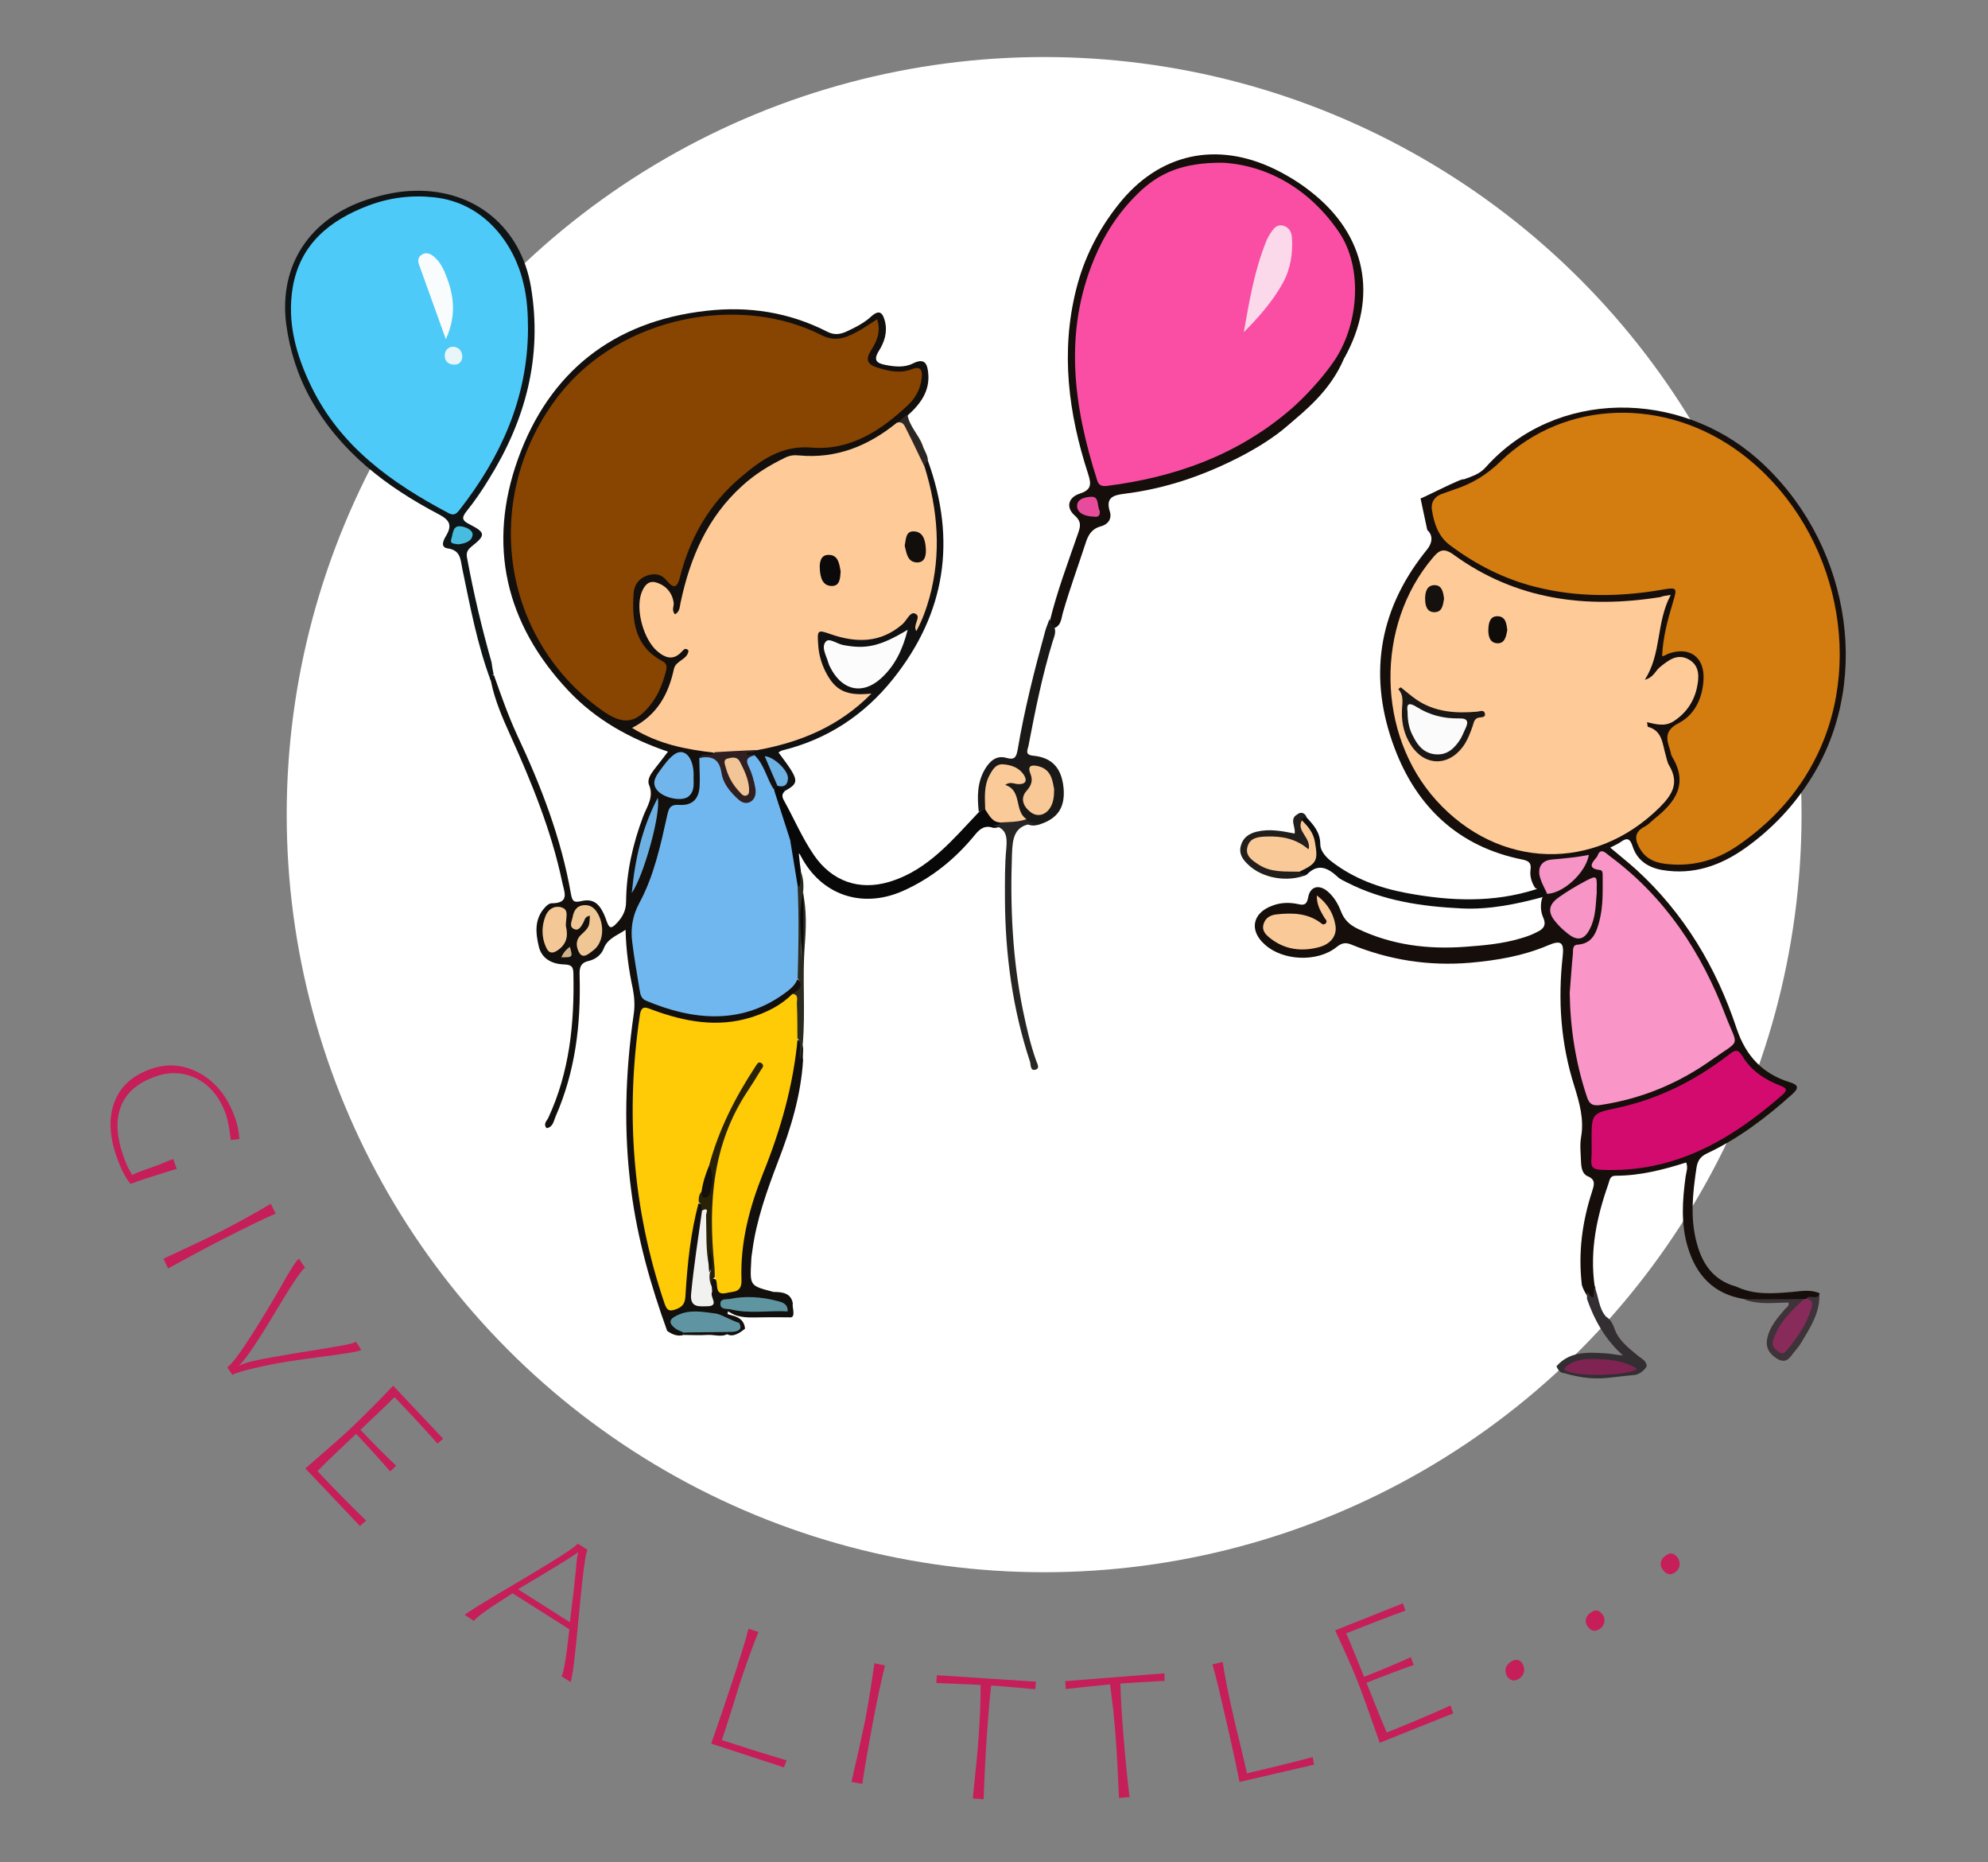 <?xml version="1.0" encoding="utf-8"?>
<!-- Generator: Adobe Illustrator 25.2.3, SVG Export Plug-In . SVG Version: 6.00 Build 0)  -->
<svg version="1.1" id="Layer_1" xmlns="http://www.w3.org/2000/svg" xmlns:xlink="http://www.w3.org/1999/xlink" x="0px" y="0px"
	 viewBox="0 0 735.7 689" style="enable-background:new 0 0 735.7 689;" xml:space="preserve">
<rect x="0" y="0" width="735.7" height="689" fill="#808080" stroke="none"/>
<style type="text/css">
	.st0{fill:#C61E59;}
	.st1{fill:#FFFFFF;}
	.st2{fill:none;}
	.st3{fill:#150E0B;}
	.st4{fill:#120F0C;}
	.st5{fill:#0F1417;}
	.st6{fill:#121111;}
	.st7{fill:#080808;}
	.st8{fill:#1B1917;}
	.st9{fill:#2C2722;}
	.st10{fill:#5F95A3;}
	.st11{fill:#5E95A1;}
	.st12{fill:#F94EA3;}
	.st13{fill:#E74B9C;}
	.st14{fill:#884401;}
	.st15{fill:#FECA98;}
	.st16{fill:#FECB06;}
	.st17{fill:#71B7EF;}
	.st18{fill:#70B6ED;}
	.st19{fill:#292207;}
	.st20{fill:#F1F1F0;}
	.st21{fill:#F0C695;}
	.st22{fill:#2B2B1F;}
	.st23{fill:#F4C796;}
	.st24{fill:#2F1F20;}
	.st25{fill:#6DB1E4;}
	.st26{fill:#CDB188;}
	.st27{fill:#4ECAF8;}
	.st28{fill:#48BCDF;}
	.st29{fill:#FBFCFB;}
	.st30{fill:#6DB0E2;}
	.st31{fill:#FACA99;}
	.st32{fill:#272625;}
	.st33{fill:#07090B;}
	.st34{fill:#F8C997;}
	.st35{fill:#0B0909;}
	.st36{fill:#110E0C;}
	.st37{fill:#F1C595;}
	.st38{fill:#F9FCFC;}
	.st39{fill:#E8F6F9;}
	.st40{fill:#332E31;}
	.st41{fill:#7F2352;}
	.st42{fill:#3D3339;}
	.st43{fill:#D37C10;}
	.st44{fill:#F995C7;}
	.st45{fill:#D40B6F;}
	.st46{fill:#0D0D0D;}
	.st47{fill:#FAC998;}
	.st48{fill:#F695C6;}
	.st49{fill:#F594C5;}
	.st50{fill:#882B5B;}
	.st51{fill:#211E1B;}
	.st52{fill:#1B1715;}
	.st53{fill:#0F0C0A;}
	.st54{fill:#14110E;}
	.st55{fill:#FBFBFB;}
	.st56{opacity:0.8;fill:#FCFAFC;}
</style>
<circle class="st1" cx="386.4" cy="301.4" r="280.3"/>
<g>
	<circle class="st2" cx="386.4" cy="301.4" r="364.9"/>
	<path class="st0" d="M74.3,397.3c5.9,3.4,10.1,8.9,12.7,16.3c0.9,2.5,1.4,5.2,1.6,7.8l-3.2,0.4c-0.5-4.4-1.1-7.5-1.8-9.5
		c-2.2-6.2-5.7-10.5-10.5-13.1c-4.9-2.5-10-2.8-15.3-1c-6.7,2.3-11,6-13,11c-2,5-1.7,11.1,0.8,18.4c0.5,1.4,1,2.6,1.4,3.6
		c0.5,1,1.1,2.1,1.9,3.5c1.7-0.8,4.5-1.9,8.4-3.2c1.1-0.4,2.5-0.9,4.2-1.7l2.6-1l1.3,3.7c-0.9,0.2-3.1,0.9-6.6,2
		c-3.5,1.1-6.3,2-8.5,2.8c-1,0.4-1.7,0.6-2,0.7c-1.8-2.1-3.5-5.4-5.1-9.9c-2.8-7.9-3-14.8-0.8-20.5c2.2-5.7,6.7-9.7,13.4-12.1
		C62.2,393.3,68.4,393.9,74.3,397.3z"/>
	<path class="st0" d="M60.5,465.7c9.2-4.3,16.3-7.6,21.2-10.1c5.7-2.9,11.9-6.3,18.5-10.2l1.8,3.6c-5,2.2-11.3,5.3-19,9.2
		c-6.8,3.5-13.7,7.2-20.8,11.1L60.5,465.7z"/>
	<path class="st0" d="M109.5,503.3c-5.2,0.7-10.2,1.7-15,2.8c-4.8,1.1-7.6,2-8.5,2.6l-1.9-2.8c1.6-1.1,4.5-4.9,8.6-11.3
		s7.9-12.7,11.4-18.8c3.4-6.1,5.6-9.5,6.5-10.1l2.3,3.3c-1.4,0.9-5.3,6.8-11.6,17.4c-6.4,10.7-10.7,16.9-12.8,18.8l0.1,0.1
		c0.9-0.6,2.8-1.3,5.8-1.9c3-0.7,8.3-1.6,16-2.9l5.7-0.9c5.6-0.9,9.5-1.6,11.6-2c2.2-0.4,3.5-0.8,4-1.2l2,3c-0.5,0.3-1.7,0.7-3.7,1
		c-2,0.3-5.5,0.9-10.5,1.5L109.5,503.3z"/>
	<path class="st0" d="M113,543.3l5.4-4.7c5.2-4.5,9.3-8.1,12.2-10.9c3-2.9,6.2-6,9.6-9.5c3.4-3.5,5.1-5.3,5.3-5.5l18.5,19.6
		l-2.1,1.8c-3.7-4.2-9-10-15.9-17.2c-3.6,3.6-7.8,7.6-12.6,12.1c5.5,5.8,9.9,10.2,13.2,13.3l-2.2,2.1c-4-4.6-8.2-9.2-12.6-13.9
		l-5.5,5.2c-3.6,3.4-6.5,6.2-8.8,8.6c6.4,6.8,12.4,12.9,18,18.3l-2.3,2L113,543.3z"/>
	<path class="st0" d="M189.7,589.5c-4.6,2.9-8,5.1-10.3,6.8c-2.3,1.6-3.6,2.8-4,3.4l-3.4-2.2c0.4-0.6,7.3-4.9,20.6-12.7
		c13.3-7.9,20.4-12.4,21.2-13.7l3.6,2.3c-0.7,1.1-1.8,9.3-3.2,24.5s-2.4,23.3-3.1,24.4l-3.3-2.1c0.8-1.3,1.8-7.1,2.9-17.4
		L189.7,589.5z M214,574.6l-0.3-0.2c-0.4,0.6-7.7,5.1-22,13.6l19.2,12.2c1.1-8.7,1.8-15.1,2.2-19.1
		C213.4,577.1,213.7,574.9,214,574.6z"/>
	<path class="st0" d="M270.6,633.1l-2.1,6.6c-0.6,1.9-1.1,3.3-1.4,4.1c8.9,2.9,16.9,5.4,24,7.5l-1,2.6l-26.9-8.8
		c2.3-6.5,4.8-13.9,7.6-22.3c1.3-3.9,2.5-7.6,3.5-10.9c1.1-3.4,2-6.5,2.7-9.3l3.7,1.2c-2,4.8-4.4,11.4-7.2,19.9
		C272.8,626.2,271.8,629.3,270.6,633.1z"/>
	<path class="st0" d="M315.1,659.3c2.3-9.9,4-17.6,5.1-23c1.2-6.3,2.3-13.2,3.4-20.9l3.9,0.8c-1.3,5.3-2.8,12.2-4.4,20.6
		c-1.4,7.5-2.8,15.3-4,23.2L315.1,659.3z"/>
	<path class="st0" d="M377.7,624.5c-5.6-0.5-9.2-0.8-10.9-0.9c-0.6,5.3-1.1,11.5-1.6,18.5c-0.5,7.5-0.9,15.3-1.2,23.6l-4-0.3
		c1-9.5,1.8-17.3,2.2-23.4c0.2-3.2,0.4-6.2,0.5-8.8c0.1-2.7,0.2-5.9,0.2-9.8c-2-0.1-5-0.3-8.9-0.4l-7.5-0.3l0.2-2.9l36.7,2.4
		l-0.3,2.8L377.7,624.5z"/>
	<path class="st0" d="M425.5,622.2c-5.6,0.3-9.2,0.6-10.9,0.7c0.2,5.4,0.5,11.5,1.1,18.5c0.6,7.4,1.3,15.3,2.3,23.5l-3.9,0.3
		c-0.4-9.6-0.8-17.4-1.3-23.5c-0.3-3.2-0.5-6.1-0.8-8.8c-0.3-2.7-0.7-5.9-1.2-9.7c-2,0.2-5,0.5-8.9,0.9l-7.5,0.8l-0.2-2.9l36.7-2.9
		l0.1,2.8L425.5,622.2z"/>
	<path class="st0" d="M458.9,645.1l1.6,6.8c0.4,1.9,0.8,3.3,0.9,4.2c9.1-2.1,17.2-4.1,24.4-6l0.5,2.8l-27.6,6.4
		c-1.3-6.7-3-14.4-5-23c-0.9-4-1.8-7.8-2.6-11.2c-0.8-3.4-1.6-6.5-2.4-9.3l3.8-0.9c0.7,5.1,2.1,12,4.1,20.7
		C457.2,638.1,457.9,641.3,458.9,645.1z"/>
	<path class="st0" d="M510.6,644.8l-2.4-6.8c-2.3-6.5-4.1-11.6-5.6-15.4c-1.5-3.9-3.3-8-5.3-12.4c-2-4.4-3.1-6.7-3.2-7l25.1-10
		l0.9,2.7c-5.3,1.9-12.6,4.7-21.9,8.4c2,4.7,4.2,10,6.6,16.1c7.4-2.9,13.2-5.4,17.3-7.3l1.1,2.9c-5.7,2-11.5,4.2-17.5,6.6l2.8,7
		c1.8,4.6,3.4,8.4,4.7,11.4c8.7-3.5,16.6-6.8,23.6-10l1,2.9L510.6,644.8z"/>
	<path class="st0" d="M557.3,617c0.3-0.9,1-1.7,2-2.3c1-0.6,1.9-0.7,2.6-0.5c0.7,0.3,1.3,0.8,1.7,1.7c0.5,0.9,0.6,1.9,0.3,2.9
		c-0.3,1-0.9,1.8-1.9,2.4c-1,0.5-1.8,0.7-2.6,0.4c-0.7-0.3-1.3-0.8-1.8-1.6C557.1,618.9,557,618,557.3,617z"/>
	<path class="st0" d="M586.9,599.1c0.2-1,0.8-1.8,1.8-2.5c1-0.7,1.8-0.9,2.5-0.7c0.7,0.2,1.3,0.7,1.9,1.5c0.6,0.8,0.8,1.8,0.6,2.8
		c-0.2,1-0.8,1.9-1.7,2.5c-0.9,0.6-1.8,0.8-2.5,0.6s-1.4-0.7-1.9-1.5C586.9,601,586.7,600,586.9,599.1z"/>
	<path class="st0" d="M614.6,578.3c0.1-1,0.6-1.9,1.6-2.6s1.7-1.1,2.5-0.9c0.7,0.1,1.4,0.6,2,1.3c0.7,0.8,0.9,1.7,0.9,2.8
		c-0.1,1.1-0.6,2-1.5,2.7c-0.9,0.7-1.7,1-2.5,0.8c-0.8-0.2-1.5-0.6-2-1.3C614.8,580.2,614.5,579.3,614.6,578.3z"/>
</g>
<g>
	<path class="st3" d="M476.5,157.5c-5.1,4.4-10.8,7.9-16.8,11.1c-13.8,7.2-28.2,12.2-43.7,14.1c-4,0.5-6.9,1.4-5.3,6.5
		c0.9,2.8-0.7,4.9-3.5,5.6c-3.2,0.9-4.5,3.2-5.4,6c-2.8,8.6-5.9,17-8.4,25.7c-0.7,2.3-0.6,5.5-4.1,6.1c-1.4-0.6-1.3-1.7-0.8-2.8
		c2.7-11,6.7-21.6,10.4-32.3c0.9-2.6,1.5-4.4-1.2-6.8c-3.3-2.9-2.4-6.6,1.7-8c4.4-1.4,4.6-3.3,3.3-7.3c-7.3-22.4-10.3-45.2-4.4-68.5
		c2.9-11.5,8.2-21.9,15.5-31.1c15-19.1,36.5-23.8,58.4-13c4.6,2.3,9,5,13,8.2c20.3,15.9,24.9,38.6,12.4,61.3
		c-0.1,0.1-0.2,0.2-0.2,0.3C492.2,144.9,482.6,152.2,476.5,157.5z"/>
	<path class="st4" d="M293.4,482.3c-0.4,1.2,1.4,5.4-1.2,5.1c-13.7-0.2-15.3,0.5-19.4-0.6c-2.2-0.6-4-2.4-3.4-1.2
		c-1.5,1.5,5.9,0.1,6.3,6c-8.8,7.3-8.8-4-10.3-4.3c-3.4-0.8-6.9-0.9-10.3-0.5c-1.7,0.2-3.8,0.2-4.5,2.1c-0.7,1.8,1.7,2.4,2.3,3.8
		c0.2,0.5,0.1,0.9-0.2,1.3c-2.2,0.5-4.1-0.4-5.8-1.6c-6.1-16.9-11-34.1-13.3-51.9c-2.9-21.8-2.2-43.5,0.9-65.1
		c0.5-3.2,0.3-6.3-0.3-9.5c-1.5-7-2.5-14.2-2.7-21.9c-3.2,2.2-6.7,3.2-8.1,7c-0.9,2.3-3,3.9-5.4,4.5c-3.3,0.7-3.6,2.6-3.5,5.5
		c0.5,18-1.6,35.5-8.9,52.1c-0.7,1.6-0.9,3.9-3.3,4.3c-1.4-1.6,0.1-2.7,0.6-3.8c7.9-17,9.7-35,9.3-53.5c0-3-1.4-3.2-3.8-3.3
		c-4.4-0.2-8-2.3-9-6.6c-1.2-5-1.7-10.2,2.3-14.5c0.6-0.7,1.6-1.5,2.4-1.5c7.1,0,4.6-4.4,3.9-8.1c-4-18.9-11.3-36.7-19.2-54.2
		c-2.9-6.4-5.7-12.9-7.1-19.8c-0.3-1.1-0.8-2.3,1.1-2.3c2.6,7.4,5.2,14.8,8.5,22c8.9,18.9,16.4,38.3,20,59c0.5,2.7,1.1,3.2,3.8,2.6
		c4.7-1.1,7.2,1,9.4,7.4c1,2.9,1.8,2.8,3.7,0.8c2.2-2.3,3.5-4.7,3.5-8.1c0.1-10.8,2.5-21.3,6.3-31.4c1.4-3.7,4.1-7.2,2.2-11.7
		c-0.8-1.9,0.6-4,1.9-5.7c1.7-2.1,3.3-4.3,5.1-6.6c-14.1-4.8-26.7-11.8-36.8-22.5c-23.4-24.8-30.1-54.1-18.7-85.8
		c11.5-32,35.1-50.9,69.6-54.8c15.7-1.8,30.7,0.5,44.8,7.7c2.7,1.4,4.9,1,7.3-0.1c3.2-1.5,6.4-3.1,9-5.5c3.1-2.8,4.3-1.3,5.1,1.8
		c1,4-0.2,7.7-2.3,11c-2.1,3.4-0.7,4.5,2.4,5.1c3.5,0.7,7.1,1.1,10.4-0.6c4.3-2.1,5.2,0.4,5.5,3.6c0.7,6.7-2.9,11.5-7.6,15.7
		c-0.7,1.7-1.9,3-3.3,4.1c-10.3,8.4-21.9,13.3-35.4,12.2c-3-0.2-5.6,0.3-8.3,1.6c-17.9,9.1-28.1,24.2-33.5,43.1
		c-1,3.4-1.6,6.9-2.7,10.2c-0.4,1.3-0.8,3.1-2.6,3.1c-1.9,0-2-1.8-2.2-3.2c-0.5-3.7-1.6-7.2-6-7.5c-2.8-0.2-4.6,4.2-4,9.2
		c0.6,4,1.5,7.9,3.9,11.2c2.8,3.8,5.1,4.5,9.4,2.8c1.2-0.5,2.5-1.4,3.5-0.1c1.1,1.4,0,2.8-1,3.8c-2.5,2.4-3.6,5.6-4.8,8.8
		c-2,5.5-4.7,10.5-9.5,14.2c-2.6,2-1.9,3.2,0.7,4.4c5.6,2.4,11.5,4.1,17.5,5c2.4,0.4,4.8,0.5,6.8,2.1c0.1,3-3.7,1.5-4.2,3.7
		c-0.7,2.9-0.2,5.8-0.4,8.6c-0.4,5.3-2.2,7.4-7.5,8.3c-2.7,0.4-3.8,1.8-4.4,4.2c-2.8,12.2-6.3,24.2-12,35.3c-1.4,2.8-1.3,6-0.9,9
		c0.6,5.7,1.5,11.4,2.6,17.1c0.5,2.3,1.4,4.3,3.7,5.2c16.7,6.6,32.9,7.5,48.4-3.3c2-1.4,3.2-3.7,5.5-4.5c3.9,3.2,1,5.1-1.3,7.1
		c-14.3,11.8-30.4,13.2-47.6,8c-1.5-0.5-3.1-1-4.6-1.5c-2.6-1-3.8-0.1-4.2,2.7c-0.7,4.9-1.3,9.9-1.7,14.8c-2.1,26.1,0.3,51.8,7.5,77
		c0.9,3.2,1.7,6.5,2.9,9.7c0.6,1.4,0.9,3.4,3.1,3.1c2.1-0.3,2.7-2.2,2.8-4c0-4.5,0.6-8.9,1.2-13.4c0.7-5.7,1.5-11.4,2.8-17.1
		c0.3-1.4,0.8-2.8,2.2-3.5c1.9,0.1,1.9,1.6,2.2,2.9c-0.6,8.9-2.6,17.6-3.3,26.5c-0.1,1.6-0.5,3.2-0.3,4.8c0.2,1.5,0.8,2.8,2.7,2.8
		c1.7,0,2-1.3,2.1-2.6c0.1-1.1,0-2.2,0.1-3.3c0.2-1.3,0.4-2.7,2-3.2c1.4,0,1.9,1,2.3,2.1c0.6,1.8,1.6,2.7,3.6,2.2
		c1.8-0.5,2.5-1.8,2.6-3.6c0.1-2.9,0.4-5.7,0.8-8.6c1.7-12.4,4.9-24.5,9.7-36.1c5.2-12.5,8.5-25.5,10-38.9c0.2-2,0.4-4.2,2.4-5.5
		c3.2,1.8,1.5,4.9,2,7.5c-0.8,13.1-4.6,25.5-9.3,37.6c-4.1,10.8-8,21.6-9.5,33.1c-0.2,1.3-0.4,2.5-0.4,3.8c-0.5,9.1-0.5,9,8.3,11.3
		C289.5,478,292.8,478.4,293.4,482.3z"/>
	<path class="st5" d="M182.7,249.5c-0.9,0.5-1,1.4-1.1,2.3c-5-13.4-7.6-27.4-10.5-41.3c-0.7-3.3-0.5-6.9-5.4-7.6
		c-2.9-0.4-1.6-3.1-0.6-4.7c2.3-3.9,1.3-5.8-2.7-7.9c-19.4-10.2-36.5-23.1-47.5-42.8c-4.8-8.7-7.7-17.9-9-27.7
		c-2.7-21.7,8.7-39,30.1-46c5.7-1.8,11.4-3.1,17.4-3.2c22.3-0.6,39.4,13.5,43.1,35.6c4.3,25.8-2,49.3-15.6,71.1
		c-2.5,4.1-5.2,8.1-8.2,11.8c-2,2.5-1.7,3.5,1.1,4.9c6,3.1,6,4,0.6,8.3c-1.7,1.4-1.9,2.5-1.5,4.4c2.4,12.9,5.4,25.7,9,38.3
		C182.1,246.3,182.3,247.9,182.7,249.5z"/>
	<path class="st6" d="M343.4,170.5c10.6,29.3,6.6,56.3-12.9,80.7c-10.7,13.4-24.4,22.4-41.2,26.5c-0.4,0.1-0.8,0.5-1.2,0.7
		c7.8,10.4,7.9,11.1,2.3,14.3c-0.9-0.7-3,0.5-2.9-1.8c3.4-3.8,3.2-4.4-2-9.4c0.2,1.9,1.3,3.2,1.9,4.6c0.6,1.5,1.5,2.9,0.5,4.5
		c-0.5,0.5-0.7,1.2-1.4,1.4c-2.8-0.9-3-3.7-4.3-5.7c-1.3-2-1.7-4.8-4.5-5.7c-1-0.4-2.4-0.4-2.5-1.7c-0.1-1.4,1.4-1.5,2.4-1.7
		c0.7-0.2,1.5-0.5,2.2-0.7c11.6-2.2,22.5-6.3,32.4-12.9c2.1-1.4,4.2-2.9,6.4-5.1c-5.4-0.3-9.4-2.8-12.4-6.9c-2.9-4-4.4-8.5-4.4-13.5
		c0-5.4,1.2-6.3,6.3-4.8c4.9,1.5,9.8,3.1,15.1,1.6c4.8-1.3,8.7-3.9,12.2-7.4c1-1,2.3-2.1,3.8-1.4c1.8,0.9,1.4,2.6,0.8,4.2
		c6.4-18,7.2-36.2,1.9-54.7c-0.3-1.1-0.5-2.2-0.3-3.3C341.7,171.4,342,170.2,343.4,170.5z"/>
	<path class="st7" d="M286.4,292.1c0.4-0.5,0.9-0.9,1.3-1.4l0,0c0.3,1.5,2.2,0.9,2.7,2.1c-1.3,1.1-0.9,2.3-0.2,3.5
		c3.7,6.7,6.7,13.8,11.1,20.2c6.6,9.5,16.5,13.1,27.7,9.8c12.1-3.6,20.5-12.2,28.7-21c1.5-1.6,3-3.2,4.6-4.9
		c0.8-0.3,1.3-1.4,2.4-1.1c2.4,1.4,4.2,3.4,5.9,5.5c-0.5,1.4-1.7,1.5-3,1.5c-3.1-1.1-5,0.3-6.9,2.7c-7.3,8.9-16.1,16-26.7,20.7
		c-15.1,6.6-30.1,1.4-37.6-12.9c-1.2-2.6-4.7-3.3-5.3-6.4C289.2,304.2,285.8,298.7,286.4,292.1z"/>
	<path class="st8" d="M364.6,299.5c-0.8,0.3-1.6,0.6-2.4,0.8c-0.6-5.6-0.6-11.2,2.6-16.2c1.8-2.8,4.2-4.7,7.6-3.7
		c3.1,0.9,3.7-0.3,4.2-3c2.5-14.8,6.2-29.4,10.2-43.9c0.4-1.5,1.1-3,1.6-4.5c0.2,0.9,0.3,1.8,1.3,2.3c1.5,2,0.5,4-0.1,5.9
		c-3.9,12.7-6.5,25.7-9,38.8c-0.3,1.5-1.5,3.3,1.8,3.6c7.1,0.7,10.5,4.7,11.2,12c0.6,7.1-2.1,11.2-8.8,13.4
		c-0.6,0.2-1.2,0.3-1.9,0.4c-1.3,0.1-2.5-0.2-3.6-1.1c-4.2-3.2-3.8-8.9-7.1-12.7c-1.5-1.7,1.1-2.4,2.6-2.8c0.9-0.2,2.2,0,2.3-1.3
		c0.1-1.3-1.1-1.8-2.1-2.3c-3.7-1.9-6.8-0.2-8.5,4.1C365.2,292.7,366.8,296.4,364.6,299.5z"/>
	<path class="st9" d="M343.4,170.5c-0.9,0.5-1,1.4-1.2,2.3c-2.1-0.4-2.3-2.3-3-3.8c-2-4.4-3.9-8.9-7.2-12.6c1.3-1,2.6-2.1,3.8-3.1
		c0.7,4.4,4.1,7.4,5.6,11.4C342,166.7,343.4,168.4,343.4,170.5z"/>
	<path class="st10" d="M252.9,493c-1-0.5-2.1-0.8-3-1.5c-2.3-1.8-2.6-3.3,0.6-4.8c4.8-2.4,9.7-1.3,14.5-0.7c1.7,0.2,6.8,3.1,8.5,3.4
		c1.6,2.7-0.7,3.4-3.2,3.4C264.5,494,258.7,493.6,252.9,493z"/>
	<path class="st11" d="M270.2,484.4c-1.5-0.2-3.7,0.1-3.6-2.1c0-1.9,2.2-1.5,3.4-1.7c5.9-1.2,11.7-0.8,17.5,0.7
		c2.1,0.5,4.1,1.1,4,3.9C284.4,484.8,277.2,486.2,270.2,484.4z"/>
	<path class="st4" d="M252.9,493c5.8-0.1,11.6-0.1,17.4-0.2c-2.6,2.4-5.6,0.9-8.5,1.1c-3,0.2-6,0-9,0
		C252.8,493.5,252.9,493.2,252.9,493z"/>
	<path class="st12" d="M477.6,151.5c-19.7,16.9-42.8,25.1-68.1,28.3c-2,0.2-3-0.4-3.5-2.2c-8.7-27.2-12.5-54.6-1-82
		c3.7-8.9,8.9-16.9,15.8-23.7c8.1-8.1,17.1-11.8,31.8-11.7c16.3,1,31.8,9.5,42.8,25.5c9.3,13.5,7.4,35.2-2.2,48.6
		C489,140.3,482.7,147.1,477.6,151.5z"/>
	<path class="st13" d="M407,189.1c0.2,2.6-1.6,2.1-2.8,2c-2.6-0.1-5.5-1.2-5.6-3.8c-0.1-3,3.6-3.5,5.6-3.5
		C406.8,183.9,406,187.4,407,189.1z"/>
	<path class="st14" d="M324.6,118.1c1.5,4.6-0.1,8.2-2.3,11.6c-2.1,3.3-1.3,5.2,2.4,6.3c4.2,1.3,8.4,2.3,12.7,0.6
		c3.5-1.4,4,0.6,3.7,3.2c-0.4,4-2.3,7.5-5.1,10.1c-10,9.4-21.4,16.9-35.8,15.7c-11-0.9-18.7,4.7-26.1,11
		c-11.5,9.7-18.7,22.2-22.4,36.7c-1,3.9-2.1,5-5.1,1.4c-2-2.5-4.8-2.7-7.5-1.6c-2.7,1-4.4,3.4-4.6,6.3c-0.7,10.2,0.3,19.7,10.6,25.2
		c1.6,0.8,1.8,1.9,1.4,3.6c-1.1,4.2-2.6,8.3-5.2,11.8c-5.9,7.9-10.6,8.5-18.7,2.7c-38-27.3-44.5-79.9-15.5-116.8
		c22.9-29.1,66.9-37.2,96.9-21.9c4.7,2.4,8.7,1.2,12.7-1C319.5,121.6,321.9,119.8,324.6,118.1z"/>
	<path class="st15" d="M331.9,156.4c2.5-0.7,2.9,1.4,3.7,2.8c2.3,4.5,4.4,9.1,6.6,13.6c4.9,15.9,6.2,32,1.8,48.2
		c-1.2,4.3-2.7,8.5-4.9,12.5c-1.5-2.4,2.2-5.4-0.5-6.5c-1.8-0.8-3.1,2.7-4.8,4.1c-8,6.8-16.8,6.8-26.2,3.6c-5.1-1.8-5.2-1.7-4.8,3.9
		c0.2,3.4,1.1,6.6,2.6,9.7c3.6,7.2,7.7,9.3,17.1,8.3c-12.1,12.3-26.6,18.1-42.6,21c-2.7,0.3-5.1,1.2-7.7,1.9c-2.5,0.7-5.4,1-7.7-1
		c-10.5-1.2-20.8-3.1-30.6-9.2c9.3-4.7,13.5-12.5,15.5-21.8c0.7-3.2,5.1-3.4,5.4-6.8c-1-1.2-1.8-0.4-2.4,0.3
		c-3.1,3.5-6.2,2.5-9.2-0.1c-5-4.3-8-15.1-5.9-21.3c0.9-2.6,2.5-5,5.5-4.1c3.5,1,6,3.7,6.5,7.5c0.2,1.3-0.9,2.7,0.5,4.3
		c1.9-1.1,1.7-2.9,2.1-4.5c3.5-16.5,9.9-31.4,22.7-43c4.8-4.4,10.2-7.7,16-10.5c1.7-0.8,3.2-1,5.1-0.8
		C309.5,169.8,321.3,165,331.9,156.4z"/>
	<path class="st16" d="M258.6,444.8c-3,11.2-4.2,22.6-4.9,34.1c-0.1,2.4-0.4,4.2-3,5.3c-2.7,1.1-3.8,1-4.8-2
		c-11.8-34.8-14.5-70.4-9.1-106.7c0.6-3.8,2.4-2.7,4.6-1.9c11.9,4.4,24.1,6.7,36.6,2.8c5.7-1.8,11-4.4,15.3-8.7c2-0.8,2.6,0.5,2.8,2
		c0.7,4.8,1.1,9.7-0.9,14.4c-1.6,17.4-6.3,33.9-12.8,50c-5,12.5-8.5,25.6-8,39.3c0.2,4.9-2.7,4.3-5.6,5c-3.7,0.8-3.3-1.8-3.6-4
		c-0.1-0.6-0.4-1.2-0.6-1.8c-1.1-0.7-1.2-1.8-1.3-2.9c-1.2-12.4-1.5-24.9,0.2-37.3c0.9-6.4,3.9-12.2,6.5-18c2.6-6,6-11.7,9.2-16.9
		c-2.1,3-4,6.7-6,10.3c-2,3.6-3.9,7.4-5.3,11.3c-1.5,4.1-3.3,8-4.4,12.2c-0.9,3.3-1.8,6.5-2.9,9.7
		C260,442.3,259.8,443.8,258.6,444.8z"/>
	<path class="st17" d="M286.4,292.1c1.9,6,3.9,12,5.8,18c2,6.2,3.7,12.4,4,18.9c0.8,9.3,0.3,18.7,0.3,28c0,1.7-0.1,3.5-1.3,5
		c-0.6,1.9-2,3.3-3.5,4.5c-16.6,13-35.2,11.1-52.7,3.7c-1.8-0.8-2-2.3-2.3-3.9c-0.9-5.8-2-11.7-2.7-17.5c-0.7-5.1,0-9.9,2.6-14.7
		c5.5-10.2,7.9-21.6,10.4-32.8c0.6-2.7,1.4-3.7,4.4-3.5c4.7,0.3,7.2-2.1,7.5-6.8c0.2-3.5-0.1-7-0.1-10.6c6.8-1.4,6.9-1.4,9.1,4.5
		c0.9,2.4,2,4.7,3.5,6.8c1.4,1.9,2.9,4.6,5.6,3.2c2.2-1.1,1.5-3.9,0.8-6.1c-0.5-1.5-0.9-3.1-1.6-4.5c-1.5-3.2-0.5-4.8,3-4.9
		C282.9,282.9,283.7,288.1,286.4,292.1z"/>
	<path class="st18" d="M256.7,286.8c-0.2,2.5,0.7,5.6-1.8,7.8c-2.2,2-8.7,0.9-11.4-1.9c-2.5-2.6-1.1-5.1,0.5-7.3
		c1.7-2.3,3.4-4.8,5.7-6.4C253.3,276.6,256.7,280.2,256.7,286.8z"/>
	<path class="st19" d="M258.6,444.8c-0.1-1.4,0-2.8,1-3.9c2.2,0.9,2.3-0.9,2.5-2.2c0.3-2.4,0.6-4.9,0.3-7.4
		c3.5-13.1,9.5-25,16.9-36.3c0.6-0.8,1.2-2.5,2.4-1.7c1.6,1,0,2.2-0.5,3.2c-1.5,2.5-3,4.9-4.6,7.3c-13,19.6-14.5,41.5-12.3,64
		c0.2,1.6,0.2,3.2,0.2,4.8c-1.3,0.7-1,2.1-1.3,3.3c-2.4-1-1.9-3-1.6-4.9c2-2.4,1.2-5.2,1.3-6.9c-0.2-1.6-1.1-0.7-0.5-1.1
		c0.2-0.1,0.4,0,0.4,0.3c0,1.9,0.8,4-0.6,5.8c-2.3-0.9-2-3.1-2-4.9c0-3.9-0.3-7.9,0.2-11.8c0.2-1.5,0.5-3.2-0.7-4.5
		C259.5,446.8,259.8,445.5,258.6,444.8z"/>
	<path class="st20" d="M259.8,447.9c2.9-1.5,1.4,1.1,1.5,1.8c0.2,6.5-0.2,13,1.2,19.4c0.8,0.5,0.6,1.1,0.2,1.8
		c-0.3,1.8-0.1,3.5,0.7,5.1c0,0.8,0.3,1.6,0,2.4c-0.5,1.7,2.8,4.8-1.6,4.9c-3.1,0-6.7,0.7-6-5C256.8,468,258.4,458,259.8,447.9z"/>
	<path class="st21" d="M218.3,338.8c-1.9,0.3-1.9,1.6-2.4,2.5c-0.8,1.4-1.7,3.3-3.5,2.4c-1.9-0.8-0.8-2.9-0.5-4.3
		c0.4-2.3,1.4-4.3,4.2-4.5c2.6-0.2,4.1,1.2,5.3,3.4c2.4,4.6,1.8,10.5-1.7,13.2c-1.5,1.1-3.7,3.4-5.2,1.2c-1.1-1.7-1.9-4.7,0.6-6.9
		C218.2,342.9,218.1,342.7,218.3,338.8z"/>
	<path class="st22" d="M295.2,362c0.3-11.2,0.5-22.4,0-33.6c1.6-1.8-1.1-4.4,1.1-6.1c1,2.5,1.2,5.2,0.9,7.8
		c-1.3,6.1-0.3,12.3-0.6,18.5c-0.1,2.4,0,4.7-0.1,7.1c0.5-8.5-0.7-17.1,0.6-25.6c1.5,6.6,1.2,13.4,0.7,20c-0.9,12,0.3,23.9-0.7,35.9
		c-0.2,2-0.6,4.1-0.9,6.1c-0.9-2.6,0.9-5.6-1.1-8c0-4.3,0-8.5-0.2-12.8c-0.1-1.3,0.9-3.4-1.8-3.6C295.6,366.4,297.6,365,295.2,362z"
		/>
	<path class="st23" d="M209.4,342.5c0.5,2.3,1.2,5.9-2.6,8.8c-2.4,1.8-3.8,1.4-4.8-1c-1.6-3.6-1.6-7.5-0.2-11.2
		c0.9-2.4,2.8-4,5.6-3.5C210.8,336.4,209.4,339,209.4,342.5z"/>
	<path class="st24" d="M279.2,279.5c-2.4,0.6-3.5,1.4-2.1,4.2c1.2,2.4,1.9,5.1,2.4,7.7c0.4,2,0.1,4.4-2.1,5.4
		c-2.1,0.9-3.7-0.5-5.1-1.9c-2.6-2.5-4.8-5.5-5.3-8.9c-0.8-5.4-3.7-6.4-8.2-5.6c1.3-2.4,4.3,0,5.7-2.1c5.1-0.3,10.3-0.6,15.4-0.8
		c-0.9,1.3-2.6,0.5-3.7,1.2C276.9,279.8,278.2,279,279.2,279.5z"/>
	<path class="st25" d="M233.8,330.4c1.2-12.7,3.8-24,9.6-35.2C244.7,300.7,238.3,323.9,233.8,330.4z"/>
	<path class="st26" d="M207.7,354.2c0.9-1.9,1.9-3,3.2-3.9C212,354.2,212,354.2,207.7,354.2z"/>
	<path class="st27" d="M195.4,122c-0.2,25.3-10,47-25.3,66.6c-1.1,1.4-2,2.3-4,1.3c-21.2-11.2-40.2-24.7-51-47.1
		c-5.5-11.4-8.9-23.5-6.8-36.3c2.7-16.2,13.8-25.1,28.2-30.5c7.7-2.9,15.9-3.9,24.1-3c19.2,2,30,18.1,33.1,31.8
		C195.1,110.4,195.4,116.2,195.4,122z"/>
	<path class="st28" d="M169.6,201.4c-1.3-0.3-3.2,0-2.6-1.9c0.6-1.8,0.5-4.8,3-4.8c1.8,0,4.9,1.2,4.9,3
		C174.8,200.4,171.9,201.1,169.6,201.4z"/>
	<path class="st29" d="M335.9,233c-1.8,7.2-4.7,13.4-10,18.1c-6.5,5.8-13.6,4.5-18-3c-0.6-1-1.1-2-1.4-3c-0.7-2.6-2.7-5.6-0.9-7.7
		c1.2-1.5,4,0.7,6.2,1.2C320.4,240.3,325.6,239.2,335.9,233z"/>
	<path class="st30" d="M287.7,290.7c-1.6-3.6-3.1-7.2-4.7-10.9c3.3,0.1,8.8,5.3,8.6,8.2C291.5,290.5,290.1,291.4,287.7,290.7
		C287.7,290.7,287.7,290.7,287.7,290.7z"/>
	<path class="st31" d="M364.6,299.5c-0.1-4.3-0.6-8.6,1.6-12.7c1.2-2.2,2.4-4.3,5.3-4c3,0.3,5.7,1.3,7.4,3.9
		c1.4,2.2,0.6,3.6-2.3,3.4c-1.4-0.1-2.8-1-4.6,0.3c6.4,2.1,3.2,9.6,7.9,12.7c-2.8,2.8-6,3.4-9.5,1.2
		C367.1,304.3,366.1,301.6,364.6,299.5z"/>
	<path class="st32" d="M370.3,304.3c3.2-0.2,6.4-0.1,9.5-1.2c0.7,1.4,2.1,1.1,3.3,1.3c-0.1,0.1-0.2,0.3-0.4,0.3
		c-7.5,0.5-8,5.6-8.2,11.5c-0.7,19.4,0.2,38.7,4.1,57.8c1.3,6.2,2.7,12.3,4.8,18.3c0.4,1.2,1.5,2.8,0,3.4c-2.2,0.8-1.9-1.8-2.2-2.8
		c-6.5-19.6-9.2-39.8-9.3-60.3c0-6.2-0.1-12.5,0.5-18.7c0.4-4.5,0-7.6-5-8.5C368.4,305,369.6,305.5,370.3,304.3z"/>
	<path class="st33" d="M296.4,322.3c-0.8,1.9,0.7,4.3-1.1,6.1c-1-6.1-2-12.2-3-18.3c0.1,3.3,4.9,2.5,4.9,5.7c-1-0.5-1.8-0.7-1.5,0.9
		C295.9,318.7,296.1,320.5,296.4,322.3z"/>
	<path class="st34" d="M390.1,291.9c0,2.9-0.3,4.8-1.2,6.5c-1.7,3.2-5,4.1-7.6,2c-2.7-2.1-3.8-5.1-1.4-7.8c1.9-2.1,2.4-4,1.4-6.4
		c-1.4-3.5,1.3-3.1,3-2.7C389.1,284.7,389.5,288.9,390.1,291.9z"/>
	<path class="st35" d="M311.1,211.4c-0.2,2.4-0.2,5.3-3.1,5.4c-3.7,0.1-4.4-3.3-4.6-6.1c-0.2-2.4,0.2-5.5,3.3-5.4
		C310.3,205.3,310.6,208.8,311.1,211.4z"/>
	<path class="st36" d="M334.8,201.9c0.5-2.3,0.3-5.3,3.2-5.3c3.6,0,4.4,3.2,4.6,6.1c0.2,2.4-0.1,5.4-3.2,5.4
		C335.7,208,335.5,204.5,334.8,201.9z"/>
	<path class="st4" d="M262.4,431.3c1.9,3.3,1.2,6.7,0.3,10.1c-0.3,1.1-1.3,2-2.5,1.6c-0.4-0.1-0.4-1.4-0.6-2.1
		C260.1,437.5,261.1,434.4,262.4,431.3z"/>
	<path class="st4" d="M262.5,470.8c-0.1-0.6-0.1-1.2-0.2-1.8c0.1-2.3,0.2-4.6,0.4-6.9C263.2,465.1,264.3,468.1,262.5,470.8z"/>
	<path class="st33" d="M297.3,330.2c0,8.9,0,17.8,0,26.7C297,348,294.9,339.1,297.3,330.2C297.3,330.2,297.3,330.2,297.3,330.2z"/>
	<path class="st37" d="M277.2,291.5c0,1.1,0.2,2.2-0.7,2.7c-1.2,0.7-2.1-0.4-2.8-1.2c-2.5-2.6-4.2-5.6-5.1-9
		c-0.3-1.1-1.1-2.8,0.5-3.3c1.5-0.4,3.6-1,4.7,1.1C275.4,284.9,276.9,288,277.2,291.5z"/>
	<path class="st38" d="M165,125.5c-3.6-10-6.8-18.9-10-27.8c-0.4-1.2-0.3-2.6,1-3.4c1.3-0.9,2.7-0.7,4,0.2c2,1.5,3.3,3.4,4.3,5.6
		C167.7,107.9,169.4,115.8,165,125.5z"/>
	<path class="st39" d="M171.1,132c-0.2,1.9-1.2,3-3.2,2.9c-2.1-0.1-3.4-1.4-3.3-3.4c0-2,1.4-3.3,3.4-3.2
		C170.1,128.6,171,130.1,171.1,132z"/>
</g>
<g>
	<path class="st3" d="M525.7,184.4c-0.2,0.4,16.3-8.1,15.9-7c3.3-1.2,6.1-2.1,8.2-4.5c26.1-29.2,71.5-28.6,100.4-3.3
		c33.7,29.6,43,80.4,20.8,117.1c-6.5,10.8-15,19.9-25.3,27.2c-9.1,6.4-19.1,9.9-30.5,8c-5.2-0.9-9.3-3.5-11-8.7
		c-0.9-2.8-1.9-3.5-4.4-1.7c-1.1,0.8-2.4,1.3-3.9,2.1c3.4,2.9,6.6,5.4,9.7,8.2c17.7,16.2,29.6,36.2,37.1,58.8
		c3.4,10.1,9.6,16.7,19.6,19.8c3.7,1.1,3.2,2.4,0.9,4.5c-9.6,8.6-19.7,16.3-31.4,21.8c-2.6,1.2-3.6,2.8-4,5.5
		c-1.4,9.4-2.4,18.7,0.2,28c2.1,7.7,6.3,13.6,14.5,15.8c6.7,3.2,13.7,2.6,20.7,2c3.4-0.3,6.9-1,10.2,0.5c-0.3,3.9-3.8,1.6-5.5,3
		c-0.5,0.1-1,0.2-1.6,0.2c-7-1-14,0.2-21-1.1c-11.1-1.8-17.6-8.8-20.7-19.2c-2.6-8.6-2-17.3-0.8-26.1c0.2-1.6,1-3.2,0.2-5.2
		c-8.5,2.7-17.1,4.9-26.1,4.9c-2.2,0-2.2,1.7-2.7,3.1c-4.3,12.2-6.9,24.5-5.1,37.5c0.2,0.4,0.4,0.8,0.3,1.3c-0.2,1.2,0.8,3-0.9,3.5
		c-1.4,0.4-2.2-1.1-2.9-2.2c-0.5-0.9-0.9-1.8-1.2-2.8c-1.4-11.8,0.1-23.3,3.8-34.6c0.7-2.3,1.5-4.3-1.6-5.6c-2-0.8-2.4-3.1-2.5-5.2
		c-0.1-3.1-0.5-6.2,0-9.2c1.2-6.7-0.6-12.8-2.5-19c-5-15.7-6.1-31.7-4.3-47.9c0.6-5.3-0.6-6.2-5.5-4.1c-9.2,3.9-18.7,5.5-28.7,6.4
		c-15.4,1.3-30-1-44.2-6.8c-2.2-0.9-3.7-0.3-5.4,1.1c-7.1,5.6-19.9,5-26.5-1.1c-5.8-5.2-4.5-11.6,2.8-14.3c3.1-1.2,6.3-1.3,9.6-0.6
		c2.1,0.5,3.2,0.3,3.7-2.4c0.7-4.1,3.9-5,7.1-2.4c2.4,2,4,4.7,5.1,7.6c1.2,3.1,3.3,5,6.3,6.4c12.6,6,25.9,7.6,39.6,6.6
		c6.9-0.5,13.8-1.1,20.5-3.1c2.1-0.6,4.1-1.3,6-2.3c2.4-1.1,3.7-2.5,2.4-5.4c-1-2.3-1.1-4.8-0.4-7.2c0.3-0.7,0.7-1.2,1.4-1.5
		c3.2-2.2,6.5-4.2,9.8-6.1c1.5-0.9,2.8-1.9,3.6-3.5c0.4-0.9,1.3-2,0.4-3c-0.7-0.8-1.8-0.4-2.6-0.2c-2.6,0.4-5.2,0.7-7.8,1
		c-3.9,0.5-5.2,2.8-3.7,6.6c0.6,1.5,2,2.9,1.1,4.7c-2.3,1.1-3.2-1.2-4.8-1.8c-1.3-2-2-4.3-1.7-6.6c0.4-2.7-0.7-3.4-3.1-3.9
		c-23.5-4.7-39-19.4-47.2-41.2c-9.7-25.7-6.3-50.2,11-72.2c0.8-1,1.6-1.9,2.1-3c1-2.1,0.6-4.1-1-5.5"/>
	<path class="st40" d="M587.3,480.6c0-0.9,0-1.8,0-2.7c0.9,0.5,0.8,2,2.4,2.1c0.1-1.4,0.2-2.8,0.3-4.1c1.7,3.7,1.5,8.1,4.4,11.3
		c2.4,1.4,2.8,4.1,3.9,6.3c2,3.5,5.1,5.8,8.1,8.3c1.3,1,2.9,1.7,3,3.7c-0.9,1.7-3.1,3.1-4.4,3.2c-11,1-14.6,2.6-26.3-0.7
		c-1,0.1-2.2-1.1-2.7-2.5c4.9-5.6,11.5-5.2,18-4.8c1.8,0.1,3.6,0.5,6.6,0.8C593.8,495.3,590,488.3,587.3,480.6z"/>
	<path class="st41" d="M578.8,506.4c2.7-2.9,6.2-3.6,10-3.6c5.9,0,11.7,0.4,17,3.6C603.5,509.2,580,509.7,578.8,506.4z"/>
	<path class="st42" d="M645.3,480.7c7.5,0,14.9,0,22.4-0.1c-1.3,3.7-4.9,5.7-6.9,8.9c-1.3,2.1-2.8,4.1-3.2,6.5c-0.2,1,0.1,1.8,1,2.4
		c0.7,0.5,1.4,0.2,2.1-0.2c4-2.4,8.7-13,7.8-17.8c1.2-1.7,4,1,4.8-1.8c0.3,7.1-3.4,12.6-6.8,18.3c-0.7,1.2-1.6,2.2-2.5,3.3
		c-1.6,2-2.8,4.5-6.2,2.6c-3-1.8-4.5-4.2-3.8-7.6c0.9-4.4,3.8-7.6,6.6-10.9c0.6-0.6,1.6-1.1,1.3-2.4
		C656.4,482,650.7,482.8,645.3,480.7z"/>
	<path class="st43" d="M615.1,242.8c0.3-7,2-13.3,3.9-19.6c1.8-6,1.8-6-4.6-4.9c-15.5,2.6-31,2.7-46.3-1.2
		c-11.5-2.9-21.9-8.2-31.4-15.3c-4.4-3.2-6-8.1-6.8-13.2c-0.4-2.7,0.9-4.8,3.5-5.8c1.6-0.6,3.2-1.1,4.8-1.7
		c6.5-2.1,12.1-5.5,17.1-10.4c23.7-22.9,61-24,89-3c34.1,25.6,46.4,74.6,28,112c-6.8,13.9-17,24.9-29.7,33.5
		c-7.9,5.3-16.7,7.6-26.4,6.4c-3.9-0.5-7.1-1.9-9.2-5.4c-2-3.3-2.5-6.3,1.7-8.4c1.3-0.7,2.4-1.9,3.6-2.9c7.7-6.1,12.6-12.9,6.5-22.9
		c-0.5-0.8-0.5-1.8-0.8-2.6c-1.4-4.1-2-7.2,3.3-9.9c5.8-3,8.7-9.1,9.1-15.8c0.6-8.7-5.3-12.8-13.4-9.7
		C616.6,242.4,616.1,242.5,615.1,242.8z"/>
	<path class="st15" d="M618.3,220.1c-5.5,10.3-3.3,21.6-9.6,31.4c3.3-0.9,3.9-3.3,5.5-4.6c3.2-2.6,6.5-5.3,10.8-2.9
		c4.2,2.4,3.8,6.8,2.9,10.8c-1.2,5.1-4.1,9.2-8.6,12.1c-3.2,2-6.4,1.1-9.8,0.3c0.2,0.8,0.2,1.6,0.3,1.7c5.4,1.4,5.4,6.3,6.6,10.4
		c0.4,1.3,0.6,2.8,1.3,3.9c3.8,6.4,1.3,10.7-3.5,15.5c-24.2,24-59.6,23-82.7-2.6c-22.1-24.5-22.6-64.6-1.3-89.7
		c2.4-2.9,4.1-3.8,7.7-1.2c23.1,16.8,49.1,20.1,76.6,15.7C615.2,220.6,616.1,220.4,618.3,220.1z"/>
	<path class="st44" d="M580.9,367.4c0.4-4.9,0.7-9.8,1.2-14.7c0.1-1.2-0.3-3.1,1.8-3.2c5.5-0.4,6.9-4.6,8-8.8
		c1.4-5.4,1.2-11,1.2-16.5c0-0.9,0.1-2.2-1-2.3c-6.1-0.7-1.3-4.1-0.9-5.3c1.2-3.3,3.2-0.8,4.6,0.2c20.5,15.2,33.9,35.6,42.8,59
		c4.6,11.9,5.9,8.5-5,16.2c-12.3,8.8-26,14.5-41.1,16.8c-3,0.5-4.4-0.2-5.3-3.2C583.1,393.2,581.1,380.5,580.9,367.4z"/>
	<path class="st45" d="M589,421.9c0-9.9,0-10,9.5-12c15.4-3.3,29-10.2,41.3-19.7c2.3-1.8,3.4-2.2,5.1,0.7c3.2,5.3,8.3,8.6,14,10.8
		c2.4,0.9,2.6,1.7,0.7,3.4c-19.3,16.9-40.4,29-67.2,27.7c-2.5-0.1-3.7-0.8-3.5-3.5C589.1,426.8,589,424.4,589,421.9z"/>
	<path class="st46" d="M571.3,331.8c-10,2.7-20,4.8-30.4,4.3c-14.7-0.7-29.1-2.8-42.4-9.6c-1.2-0.6-2.6-1.2-3.5-2.1
		c-3.6-3.3-7.2-5.1-11.3-0.9c-1.1,0.6-2.2,0.9-3-0.5c0.1-0.8,0.5-1.4,1.1-1.9c5.1-4.4,5.6-8.4,1.6-14.1c-0.9-1.2-2.1-2.2-2.1-3.9
		c0.4-1.1,1-1.6,2.1-0.8c2.7,2.9,5.2,5.6,5.2,10.1c0,2.3,1.9,4.6,4.1,6.3c8.3,6.4,17.7,9.8,27.8,11.7c16.1,3,32.1,3.7,48-1.4
		c2.2-1.3,2.7,1.3,4.2,1.8l0,0C572.2,331,571.8,331.4,571.3,331.8z"/>
	<path class="st47" d="M487.3,331.3c4.3,3.2,6.2,7,6.9,11c0.7,4-1.9,6.9-5.6,8c-6.6,1.9-13.1,1.2-18.7-3.3c-1.6-1.3-3-2.8-2.3-5.1
		c0.7-2.4,2.7-3.4,4.9-3.6c5.6-0.6,11.1-0.5,15.9,2.9c0.6,0.4,1.2,1.2,2,0.6c1.1-0.8,0.2-1.6-0.3-2.3
		C488.8,337.2,487.3,335.1,487.3,331.3z"/>
	<path class="st48" d="M590.9,330.4c-0.4,4.6-0.4,9.1-2.5,13.2c-2,4.1-4.6,4.7-8.1,1.9c-1.7-1.3-3.3-2.8-4.6-4.4c-3-3.5-2.7-6.3,1-9
		c3.1-2.2,6.4-4.2,9.8-6c4.4-2.3,4.5-2.2,4.4,2.6C590.9,329.4,590.9,330,590.9,330.4z"/>
	<path class="st49" d="M572.6,330.7c-0.9-1.9-2-3.8-2.6-5.8c-1.2-3.8,0.4-6.6,4.4-6.9c4.5-0.4,9-0.8,13.6-1.7
		C586.8,323,578.5,330.5,572.6,330.7C572.6,330.6,572.6,330.7,572.6,330.7z"/>
	<path class="st50" d="M668.6,480.5c2.8,0.6,2.1,2.6,1.5,4.3c-1.7,5.3-4.8,9.8-8.3,14.1c-0.8,1-1.8,2.5-3.4,1.4
		c-1.4-1-3-2.1-2.2-4.5c2.1-6.4,6.6-10.8,11.4-15.1C668,480.6,668.3,480.5,668.6,480.5z"/>
	<path class="st51" d="M483.5,302.2c-0.8,0.1-1.4,0.4-1.8,1.2c0.2,2.4,2.1,4,2.8,6.2c0.5,1.4,1.5,3,0.1,4.3c-1.2,1.2-2.6,0-3.7-0.6
		c-4-2.2-8.4-2.7-12.9-2.4c-2.1,0.1-4.1,0.6-4.7,2.9c-0.6,2.4,1.1,3.7,2.8,4.8c2.9,2,6.2,2.6,9.6,2.8c1.8,0.1,3.7-0.3,5.2,1.2
		c0.6,1.1,1.8,0.8,2.8,1c-7.1,3-16.6,1.4-21.9-3.8c-2-1.9-3.4-4-2.6-6.9c0.8-3,3-4.5,5.9-5.2c4.6-1.1,9.1-0.3,14,0.7
		c0.5-2.4-2.1-5.4,1-7.1C481.2,300.4,482.7,300.5,483.5,302.2z"/>
	<path class="st52" d="M518.4,254.3c1.9,1.5,3.7,3.1,5.7,4.5c6.9,4.7,14.6,5.2,22.6,4.5c1-0.1,2.4-0.8,2.8,0.6
		c0.4,1.6-1.2,1.4-2.2,1.6c-1.7,0.3-1.9,1.8-2.3,3.1c-0.9,2.6-1.9,5.2-3.5,7.5c-5.5,7.6-14.4,7.4-19.4-0.5
		c-2.4-3.7-3.4-7.9-3.3-12.3c0-2.8,1-5.7-1.3-8.3C517.7,254.7,518,254.5,518.4,254.3z"/>
	<path class="st53" d="M557.8,233.1c-0.4,2.3-0.9,5.1-3.8,4.9c-2.8-0.2-3.3-2.9-3.2-5.3c0.1-2.2,0.6-4.7,3.3-4.7
		C557.2,228,557.5,230.7,557.8,233.1z"/>
	<path class="st54" d="M534.4,221.5c-0.4,2.3-0.6,5-3.6,5c-2.9,0-3.4-2.7-3.4-5c0-2.4,0.6-5,3.5-5
		C533.7,216.5,534.1,219.2,534.4,221.5z"/>
	<path class="st47" d="M480.9,322.5c-5.2-0.1-10.5,0.4-15.1-2.6c-2.3-1.5-5-3.2-4.2-6.4c0.8-3.5,3.9-3.9,7-4
		c5.6-0.2,11,0.7,15.7,4.8c1-4.5-4.7-6.7-2.5-10.8c2.2,2.2,4.2,4.5,4.8,7.9C487.8,318.3,487.5,319.4,480.9,322.5z"/>
	<path class="st55" d="M520.9,263.3c-0.5-3.1,0.6-3.5,3.6-1.6c4.6,2.9,9.9,4.2,15.4,4.1c3.4-0.1,3.6,1.3,2.4,3.8
		c-0.7,1.4-1.2,2.9-2,4.1c-2.1,3.2-4.7,5.7-8.9,5.4c-4.2-0.3-6.6-3-8.3-6.4C521.5,269.9,520.9,266.9,520.9,263.3z"/>
</g>
<path class="st56" d="M460.3,122.9c2-11.4,3.9-22.7,8.2-33.4c0.5-1.3,1.2-2.6,2-3.7c1-1.5,2.3-2.9,4.4-2.3c2.1,0.6,3.1,2.3,3.2,4.4
	c0.4,5.9-0.5,11.6-3.4,16.9C470.9,111.6,465.8,117.4,460.3,122.9z"/>
</svg>
